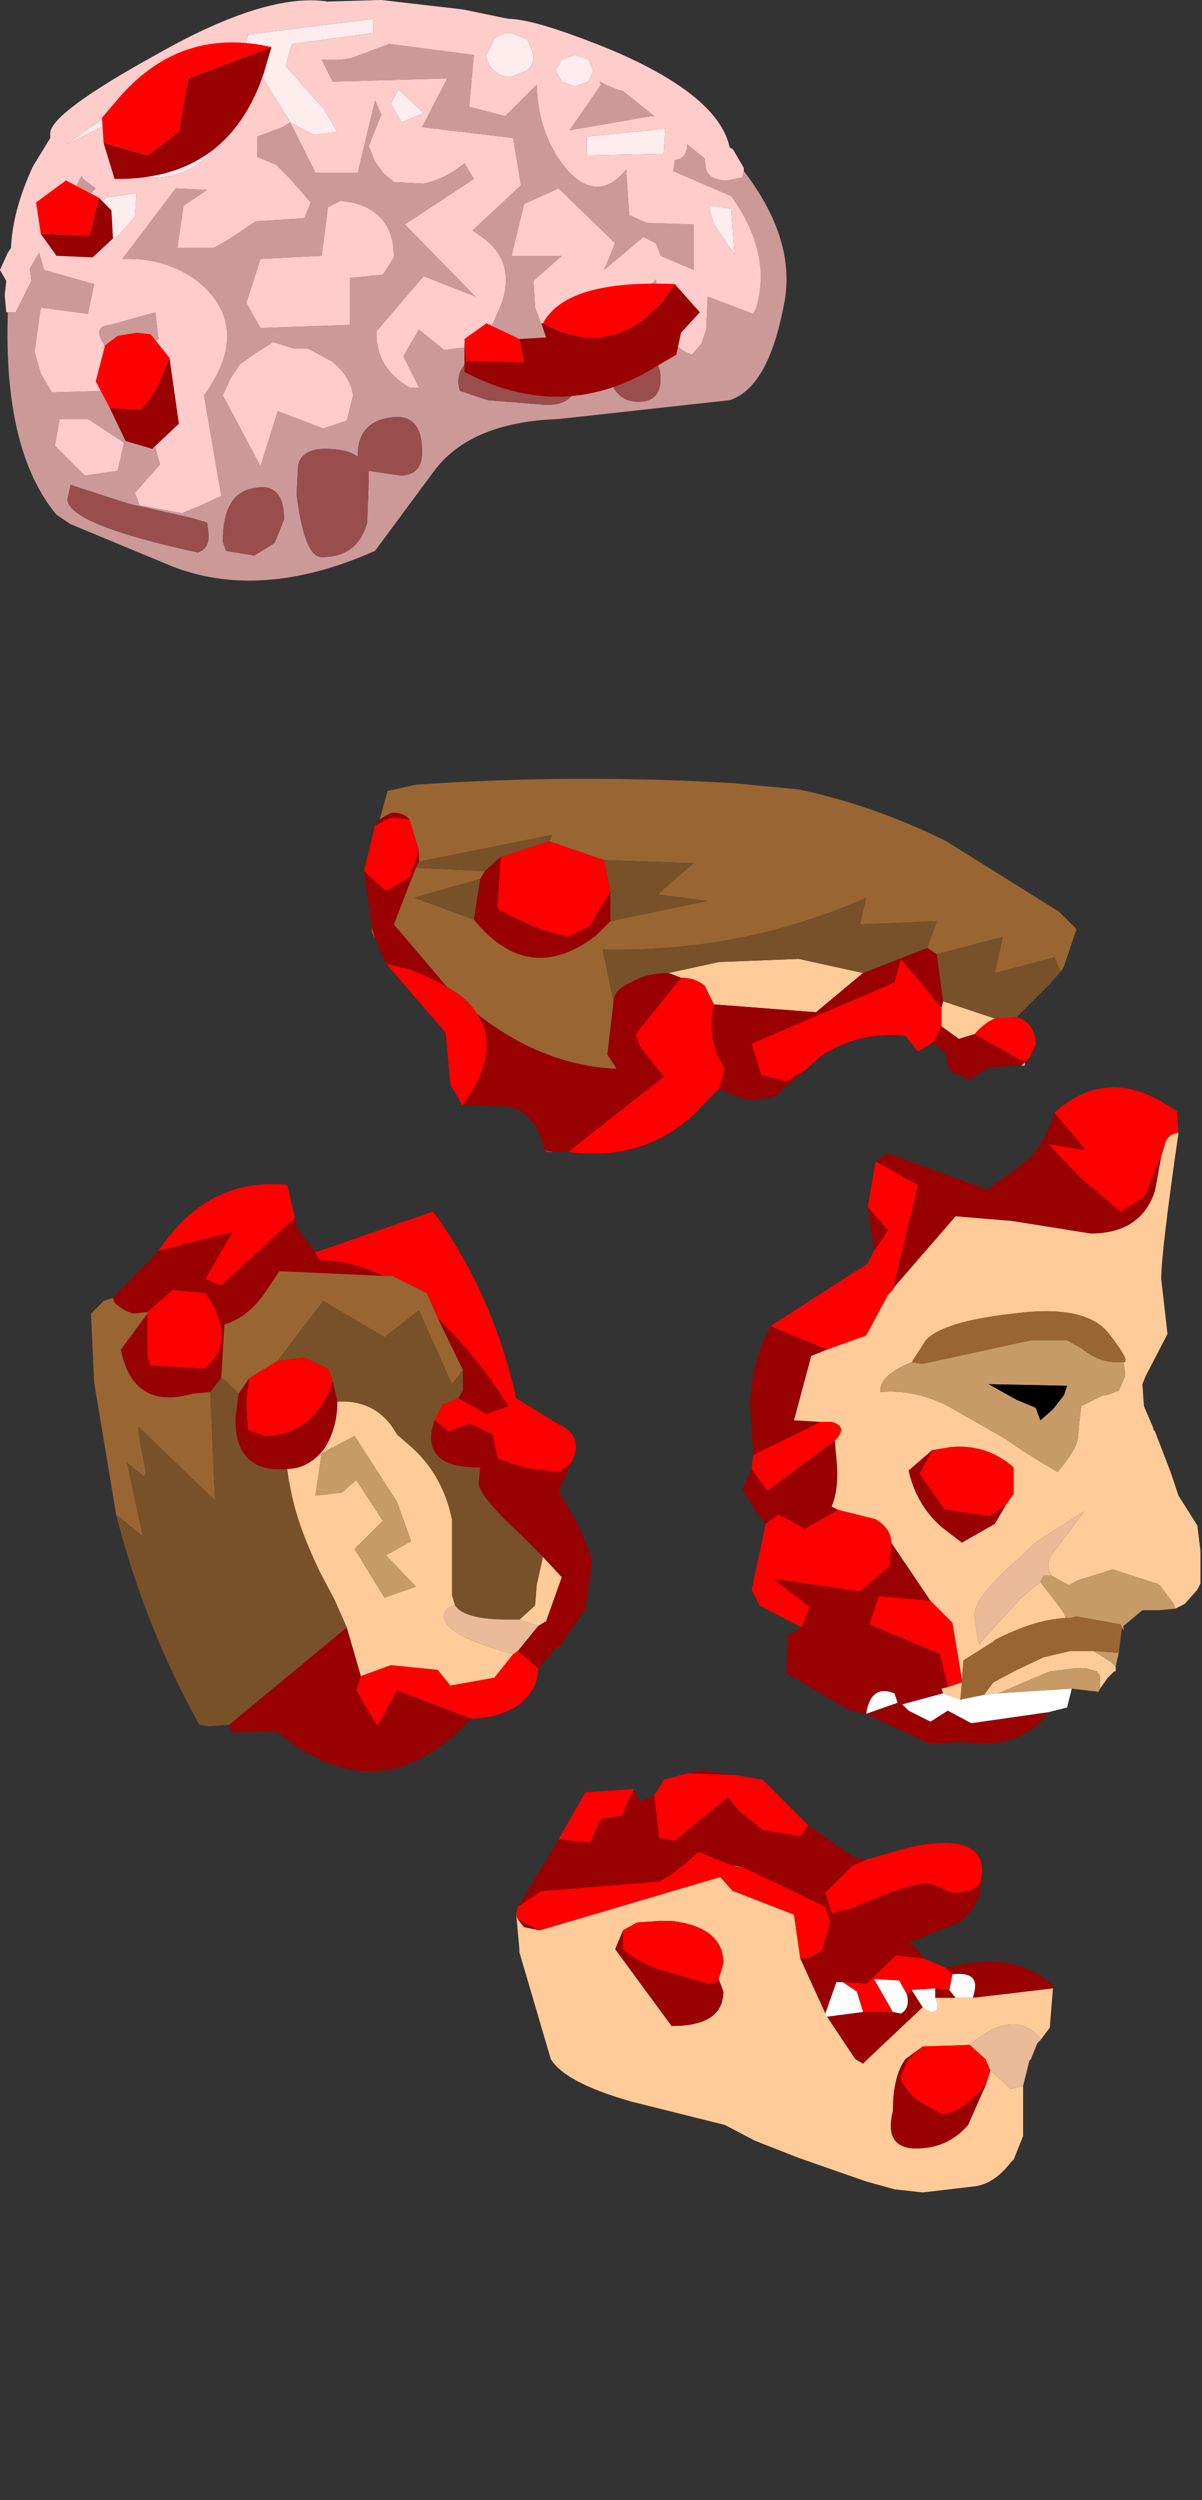 <?xml version="1.0" encoding="UTF-8" standalone="no"?>
<svg xmlns:ffdec="https://www.free-decompiler.com/flash" xmlns:xlink="http://www.w3.org/1999/xlink" ffdec:objectType="frame" height="79.65px" width="38.3px" xmlns="http://www.w3.org/2000/svg">
  <rect width="100%" height="100%" fill="#333333" stroke="none"/>
  <g transform="matrix(1.0, 0.0, 0.0, 1.0, 22.3, 47.5)">
    <use ffdec:characterId="2327" height="11.95" id="chunk1" transform="matrix(1.0, 0.0, 0.0, 1.0, -10.7, -22.7)" width="22.7" xlink:href="#sprite0"/>
    <use ffdec:characterId="2329" height="20.9" id="chunk2" transform="matrix(1.0, 0.0, 0.0, 1.0, 1.35, -12.85)" width="14.6" xlink:href="#sprite1"/>
    <use ffdec:characterId="2331" height="13.45" id="chunk3" transform="matrix(1.0, 0.0, 0.0, 1.0, -5.85, 8.9)" width="17.15" xlink:href="#sprite2"/>
    <use ffdec:characterId="2333" height="18.7" id="chunk4" transform="matrix(1.0, 0.0, 0.0, 1.0, -19.4, -9.75)" width="15.95" xlink:href="#sprite3"/>
    <use ffdec:characterId="1122" height="18.5" id="brain" transform="matrix(1.0, 0.0, 0.0, 1.0, -22.3, -47.5)" width="25.05" xlink:href="#sprite4"/>
  </g>
  <defs>
    <g id="sprite0" transform="matrix(1.0, 0.0, 0.0, 1.0, 10.7, 5.05)">
      <use ffdec:characterId="2326" height="11.95" transform="matrix(1.0, 0.0, 0.0, 1.0, -10.7, -5.05)" width="22.7" xlink:href="#shape0"/>
    </g>
    <g id="shape0" transform="matrix(1.0, 0.0, 0.0, 1.0, 10.7, 5.05)">
      <path d="M10.35 4.0 L10.35 4.1 10.25 4.1 10.35 4.0 M9.4 2.6 Q9.05 2.75 8.75 3.1 L8.25 3.25 7.7 2.85 7.7 2.25 7.75 2.05 9.4 2.6 M5.2 1.15 L3.7 2.4 0.45 2.15 0.15 1.55 Q-0.15 1.3 -0.6 1.3 L-1.0 1.15 0.6 0.8 3.15 0.7 5.2 1.15" fill="#ffcc99" fill-rule="evenodd" stroke="none"/>
      <path d="M-10.7 -2.1 L-10.35 -3.55 -9.85 -3.8 -9.25 -3.75 -8.95 -2.75 -9.25 -1.9 -10.0 -1.45 -10.7 -2.1 M10.1 2.55 Q10.7 2.75 10.7 3.45 L10.5 3.85 10.35 4.0 8.75 3.1 Q9.05 2.75 9.4 2.6 L10.1 2.55 M7.45 3.35 L6.95 3.65 6.55 3.15 Q5.05 3.0 3.85 3.8 L3.35 4.25 2.75 4.6 1.95 4.4 1.65 3.4 6.2 1.45 6.4 0.7 7.7 2.25 7.7 2.85 7.45 3.35 M0.6 4.85 L0.15 5.3 Q-1.55 7.2 -4.2 6.85 L-1.15 4.45 -1.9 3.5 -2.05 3.1 -0.6 1.3 Q-0.15 1.3 0.15 1.55 L0.45 2.15 Q0.2 3.3 0.8 4.2 L0.6 4.85 M-7.55 5.35 L-7.6 5.35 -7.6 5.3 -7.95 4.7 -8.1 3.05 -10.0 0.85 -9.2 1.05 Q-8.55 1.3 -8.05 1.6 -7.4 1.95 -7.1 2.45 -6.3 3.6 -7.55 5.35 M-4.8 -3.05 L-3.05 -2.45 -2.85 -1.45 -3.5 -0.35 -4.2 0.0 -4.95 -0.2 Q-5.75 -0.5 -6.45 -0.9 L-6.35 -2.55 -4.8 -3.05" fill="#ff0000" fill-rule="evenodd" stroke="none"/>
      <path d="M-10.45 -0.3 L-10.7 -2.1 -10.0 -1.45 -9.25 -1.9 -8.95 -2.75 -8.95 -2.4 -9.05 -2.2 -9.75 -0.4 -8.05 1.6 Q-8.55 1.3 -9.2 1.05 L-10.0 0.85 -10.35 0.05 -10.45 -0.3 M-10.35 -3.55 L-10.2 -3.75 -9.85 -3.95 Q-9.5 -4.0 -9.25 -3.75 L-9.85 -3.8 -10.35 -3.55 M10.25 4.1 L9.2 4.15 8.6 4.55 7.95 4.25 7.85 3.75 7.45 3.35 7.7 2.85 8.25 3.25 8.75 3.1 10.35 4.0 10.25 4.1 M3.35 4.25 L2.35 5.1 1.5 5.2 0.6 4.85 0.8 4.2 Q0.2 3.3 0.45 2.15 L3.7 2.4 5.2 1.15 7.25 0.35 7.55 0.55 7.75 2.05 7.7 2.25 6.4 0.7 6.2 1.45 1.65 3.4 1.95 4.4 2.75 4.6 3.35 4.25 M-4.2 6.85 L-4.65 6.85 -4.95 6.8 Q-5.3 5.25 -6.6 5.4 L-7.55 5.35 Q-6.3 3.6 -7.1 2.45 -5.0 4.1 -2.65 4.2 L-2.95 3.75 -2.75 2.05 Q-2.75 1.7 -2.2 1.45 -1.7 1.15 -1.0 1.15 L-0.6 1.3 -2.05 3.1 -1.9 3.5 -1.15 4.45 -4.2 6.85 M-2.85 -0.5 L-3.3 -0.05 Q-5.45 1.6 -7.2 -0.55 L-7.0 -1.85 -6.85 -2.1 -6.35 -2.55 -6.45 -0.9 Q-5.75 -0.5 -4.95 -0.2 L-4.2 0.0 -3.5 -0.35 -2.85 -1.45 -2.85 -0.5" fill="#990000" fill-rule="evenodd" stroke="none"/>
      <path d="M-10.35 0.05 L-10.45 -0.15 -10.45 -0.3 -10.35 0.05 M-10.2 -3.75 L-9.95 -4.65 -9.05 -4.85 Q-4.0 -5.2 1.05 -4.9 L3.15 -4.7 Q5.5 -4.2 7.75 -3.1 L7.85 -3.05 11.45 -0.8 12.0 -0.25 11.6 0.95 11.5 1.1 11.3 0.65 9.4 1.15 9.65 0.0 7.55 0.55 7.25 0.35 7.55 -0.5 5.1 -0.4 5.3 -1.25 Q1.35 0.5 -3.1 0.4 L-2.75 2.05 -2.95 3.75 -2.65 4.2 Q-5.0 4.1 -7.1 2.45 -7.4 1.95 -8.05 1.6 L-9.75 -0.4 -9.05 -2.2 -6.85 -2.1 -7.0 -1.85 -9.1 -1.25 -7.2 -0.55 Q-5.45 1.6 -3.3 -0.05 L-2.85 -0.5 0.25 -1.15 -1.35 -1.35 -0.2 -2.35 -3.05 -2.45 -4.8 -3.05 -4.7 -3.25 -8.95 -2.4 -8.95 -2.75 -9.25 -3.75 Q-9.5 -4.0 -9.85 -3.95 L-10.2 -3.75 M-4.65 6.85 L-4.85 6.85 -4.95 6.8 -4.65 6.85" fill="#996633" fill-rule="evenodd" stroke="none"/>
      <path d="M11.5 1.1 L11.15 1.5 10.1 2.55 9.4 2.6 7.75 2.05 7.55 0.55 9.65 0.0 9.4 1.15 11.3 0.65 11.5 1.1 M-8.95 -2.4 L-4.7 -3.25 -4.8 -3.05 -6.35 -2.55 -6.85 -2.1 -9.05 -2.2 -8.95 -2.4 M-3.05 -2.45 L-0.2 -2.35 -1.35 -1.35 0.25 -1.15 -2.85 -0.5 -2.85 -1.45 -3.05 -2.45 M-7.2 -0.55 L-9.1 -1.25 -7.0 -1.85 -7.2 -0.55 M-2.75 2.05 L-3.1 0.4 Q1.35 0.5 5.3 -1.25 L5.1 -0.4 7.55 -0.5 7.25 0.35 5.2 1.15 3.15 0.7 0.6 0.8 -1.0 1.15 Q-1.7 1.15 -2.2 1.45 -2.75 1.7 -2.75 2.05" fill="#795128" fill-rule="evenodd" stroke="none"/>
    </g>
    <g id="sprite1" transform="matrix(1.0, 0.0, 0.0, 1.0, 7.9, 11.8)">
      <use ffdec:characterId="2328" height="20.9" transform="matrix(1.0, 0.0, 0.0, 1.0, -7.9, -11.8)" width="14.6" xlink:href="#shape1"/>
    </g>
    <g id="shape1" transform="matrix(1.0, 0.0, 0.0, 1.0, 7.9, 11.8)">
      <path d="M6.0 -10.35 Q5.75 -10.35 5.6 -10.1 L5.45 -9.6 4.9 -8.3 4.15 -7.85 2.9 -8.9 1.85 -10.0 3.05 -9.8 2.05 -11.0 Q3.65 -12.45 5.55 -11.3 L5.95 -11.05 6.0 -10.35 M-3.1 -5.35 L-3.15 -5.3 -3.2 -5.25 -3.25 -5.2 -3.95 -3.9 -5.2 -3.45 -7.0 -4.2 -3.9 -6.2 -3.7 -6.6 -3.25 -7.25 -3.9 -8.0 -3.65 -9.45 -2.3 -8.7 -3.1 -5.35 M-5.4 -1.15 L-5.05 -1.15 Q-4.5 -1.0 -4.95 -0.55 L-7.1 1.05 -7.6 0.35 -7.55 -0.1 -5.4 -1.15 M-4.85 1.65 L-3.65 1.95 Q-3.15 2.25 -3.15 2.7 L-3.2 3.45 -4.15 4.25 -6.9 3.85 -5.75 4.75 -6.0 5.4 -7.35 4.7 -7.6 4.2 -7.15 2.1 -6.75 1.8 -5.9 2.25 -4.85 1.65 M-1.9 4.55 L-1.2 5.25 -0.9 7.05 -0.9 7.15 -1.35 7.3 -1.6 6.25 -3.85 5.3 -3.55 4.4 -1.9 4.55 M-1.85 -0.25 L-1.25 -0.35 Q-0.1 -0.45 0.75 0.3 L0.75 1.15 0.5 1.5 0.0 1.85 -1.45 1.65 -2.25 0.5 -1.85 -0.25" fill="#ff0000" fill-rule="evenodd" stroke="none"/>
      <path d="M5.45 -9.6 L5.25 -8.5 Q4.8 -7.15 3.2 -7.15 L1.95 -7.35 0.7 -7.55 -1.1 -7.7 -3.05 -5.45 -3.1 -5.35 -2.3 -8.7 -3.65 -9.45 -3.25 -9.7 -0.1 -8.55 0.7 -9.1 1.25 -9.55 Q1.7 -9.95 2.05 -11.0 L3.05 -9.8 1.85 -10.0 2.9 -8.9 4.15 -7.85 4.9 -8.3 5.45 -9.6 M-5.2 -3.45 L-5.7 -3.25 -6.25 -1.2 -5.4 -1.15 -7.55 -0.1 -7.65 -1.7 Q-7.6 -3.1 -7.0 -4.2 L-5.2 -3.45 M-4.95 -0.55 L-4.9 0.0 Q-4.8 0.95 -5.05 1.55 L-4.85 1.65 -5.9 2.25 -6.75 1.8 -7.15 2.1 -7.4 1.8 -7.9 1.0 -7.6 0.35 -7.1 1.05 -4.95 -0.55 M-3.15 2.7 L-1.9 4.55 -3.55 4.4 -3.85 5.3 -1.6 6.25 -1.35 7.3 -1.55 7.35 -1.5 7.5 -2.8 7.85 -2.6 8.05 -1.9 8.4 -1.35 8.05 -0.6 8.45 1.85 8.1 Q1.0 9.3 -0.85 9.05 L-1.95 9.1 -3.95 8.15 -4.55 8.0 -6.5 6.85 -6.45 5.65 -6.0 5.4 -5.75 4.75 -6.9 3.85 -4.15 4.25 -3.2 3.45 -3.15 2.7 M-3.7 -6.6 L-3.9 -8.0 -3.25 -7.25 -3.7 -6.6 M0.5 1.5 L0.15 2.1 -0.9 2.7 -1.55 2.2 Q-2.35 1.5 -2.6 0.4 L-1.85 -0.25 -2.25 0.5 -1.45 1.65 0.0 1.85 0.5 1.5 M-3.95 8.15 L-2.95 7.8 -3.05 7.5 Q-3.8 7.2 -3.95 8.15" fill="#990000" fill-rule="evenodd" stroke="none"/>
      <path d="M5.45 -9.6 L5.6 -10.1 Q5.75 -10.35 6.0 -10.35 5.45 -6.55 5.45 -5.7 L5.65 -3.95 4.95 -2.6 4.85 -2.35 4.9 -1.65 5.2 -0.95 5.2 -0.9 5.25 -0.85 5.75 0.45 6.0 1.2 6.6 2.15 6.7 2.95 6.7 4.0 6.6 4.2 6.2 4.65 5.9 4.8 5.85 4.65 5.4 4.05 5.3 4.0 3.9 3.55 2.8 3.9 2.5 4.05 1.95 3.75 Q1.75 3.4 1.95 3.1 L3.0 1.7 1.5 2.65 0.8 3.3 Q-0.55 4.5 -0.5 5.05 L-0.4 5.7 -0.35 5.95 -0.2 5.75 1.0 4.45 1.6 3.95 2.25 4.8 2.35 4.95 2.4 5.1 Q1.4 5.15 0.15 5.8 L0.1 5.85 -0.85 6.45 -0.9 7.05 -1.2 5.25 -1.9 4.55 -3.15 2.7 Q-3.15 2.25 -3.65 1.95 L-4.85 1.65 -5.05 1.55 Q-4.8 0.95 -4.9 0.0 L-4.95 -0.55 Q-4.5 -1.0 -5.05 -1.15 L-5.4 -1.15 -6.25 -1.2 -5.7 -3.25 -5.2 -3.45 -3.95 -3.9 -3.25 -5.2 -3.2 -5.25 -3.15 -5.3 -3.1 -5.35 -3.05 -5.45 -1.1 -7.7 0.7 -7.55 1.95 -7.35 3.2 -7.15 Q4.8 -7.15 5.25 -8.5 L5.45 -9.6 M-2.5 -3.05 Q-3.5 -2.65 -3.5 -2.15 L-3.5 -2.1 Q-2.35 -2.2 -1.25 -1.6 L0.5 -0.6 Q1.05 -0.2 2.15 0.45 2.85 -0.4 2.8 -0.75 L2.9 -1.65 3.6 -2.0 3.7 -2.0 4.1 -2.15 4.3 -2.6 4.3 -2.7 4.25 -3.05 Q4.5 -3.05 3.75 -4.0 3.0 -4.9 0.75 -4.6 -1.5 -4.35 -2.05 -3.75 L-2.5 -3.05 M0.5 1.5 L0.75 1.15 0.75 0.3 Q-0.1 -0.45 -1.25 -0.35 L-1.85 -0.25 -2.6 0.4 Q-2.35 1.5 -1.55 2.2 L-0.9 2.7 0.15 2.1 0.5 1.5 M-1.35 7.3 L-0.9 7.15 -0.95 7.7 -1.5 7.5 -1.55 7.35 -1.35 7.3 M4.0 6.65 L4.0 6.8 3.95 6.8 3.8 6.95 3.75 7.0 3.5 7.35 3.5 6.95 3.4 6.8 3.05 6.7 2.7 6.7 1.9 6.8 0.25 7.5 -0.2 7.55 0.1 7.15 0.85 6.75 1.7 6.35 2.55 6.15 3.3 6.15 3.85 6.5 4.0 6.65" fill="#ffcc99" fill-rule="evenodd" stroke="none"/>
      <path d="M2.4 5.1 L2.35 4.95 2.25 4.8 1.6 3.95 1.7 3.75 1.75 3.75 1.95 3.75 2.5 4.05 2.8 3.9 3.9 3.55 5.3 4.0 5.4 4.05 5.85 4.65 5.9 4.8 5.4 4.85 5.25 4.85 5.15 4.85 5.0 4.85 4.85 4.85 4.25 5.35 4.25 5.5 4.2 5.4 4.15 5.3 2.75 5.05 2.55 5.1 2.4 5.1 M-2.5 -3.05 L-2.15 -3.0 1.3 -3.75 2.45 -3.75 2.9 -3.5 Q3.45 -3.05 4.05 -3.05 L4.25 -3.05 4.3 -2.7 4.3 -2.6 4.1 -2.15 3.7 -2.0 3.6 -2.0 2.9 -1.65 2.8 -0.75 Q2.85 -0.4 2.15 0.45 1.05 -0.2 0.5 -0.6 L-1.25 -1.6 Q-2.35 -2.2 -3.5 -2.1 L-3.5 -2.15 Q-3.5 -2.65 -2.5 -3.05 M0.85 -1.85 L1.45 -1.6 1.6 -1.2 2.0 -1.55 2.35 -2.0 2.45 -2.3 -0.05 -2.35 0.85 -1.85 M4.1 6.2 L4.0 6.65 3.85 6.5 3.3 6.15 4.0 6.2 4.1 6.2 M3.5 7.35 L3.45 7.45 2.6 7.35 0.25 7.5 1.9 6.8 2.7 6.7 3.05 6.7 3.4 6.8 3.5 6.95 3.5 7.35" fill="#c79b68" fill-rule="evenodd" stroke="none"/>
      <path d="M0.85 -1.85 L-0.05 -2.35 2.45 -2.3 2.35 -2.0 2.0 -1.55 1.6 -1.2 1.45 -1.6 0.85 -1.85" fill="#000000" fill-rule="evenodd" stroke="none"/>
      <path d="M1.6 3.95 L1.0 4.45 -0.2 5.75 -0.35 5.95 -0.4 5.7 -0.5 5.05 Q-0.55 4.5 0.8 3.3 L1.5 2.65 3.0 1.7 1.95 3.1 Q1.75 3.4 1.95 3.75 L1.75 3.75 1.7 3.75 1.6 3.95" fill="#ebbb98" fill-rule="evenodd" stroke="none"/>
      <path d="M-0.9 7.05 L-0.85 6.45 0.1 5.85 0.15 5.8 Q1.4 5.15 2.4 5.1 L2.55 5.1 2.75 5.05 4.15 5.3 4.2 5.4 4.1 6.2 4.0 6.2 3.3 6.15 2.55 6.15 1.7 6.35 0.85 6.75 0.1 7.15 -0.2 7.55 -0.95 7.7 -0.9 7.15 -0.9 7.05 M4.25 -3.05 L4.05 -3.05 Q3.45 -3.05 2.9 -3.5 L2.45 -3.75 1.3 -3.75 -2.15 -3.0 -2.5 -3.05 -2.05 -3.75 Q-1.5 -4.35 0.75 -4.6 3.0 -4.9 3.75 -4.0 4.5 -3.05 4.25 -3.05" fill="#996633" fill-rule="evenodd" stroke="none"/>
      <path d="M-3.95 8.15 Q-3.8 7.2 -3.05 7.5 L-2.95 7.8 -3.95 8.15 M1.85 8.1 L-0.6 8.45 -1.35 8.05 -1.9 8.4 -2.6 8.05 -2.8 7.85 -1.5 7.5 -0.95 7.7 -0.2 7.55 0.25 7.5 2.6 7.35 2.45 7.95 1.85 8.1" fill="#ffffff" fill-rule="evenodd" stroke="none"/>
    </g>
    <g id="sprite2" transform="matrix(1.0, 0.0, 0.0, 1.0, 8.6, 6.75)">
      <use ffdec:characterId="2330" height="13.45" transform="matrix(1.0, 0.0, 0.0, 1.0, -8.6, -6.75)" width="17.15" xlink:href="#shape2"/>
    </g>
    <g id="shape2" transform="matrix(1.0, 0.0, 0.0, 1.0, 8.6, 6.75)">
      <path d="M6.2 -3.2 L6.2 -3.15 Q6.2 -2.4 5.5 -1.9 L4.0 -1.3 3.9 -1.35 4.4 -0.75 3.5 -0.85 2.55 0.05 1.8 0.0 1.7 0.0 1.6 0.0 1.25 1.0 0.45 -0.75 Q0.85 -0.75 1.15 -1.05 L1.4 -1.9 1.25 -2.4 -1.35 -3.65 -1.6 -3.7 -1.7 -3.7 -2.8 -4.15 Q-3.4 -3.55 -4.05 -3.2 L-7.8 -2.9 -8.55 -2.4 -7.25 -4.55 -6.25 -4.45 -5.9 -5.2 -5.25 -5.3 -4.85 -6.15 -4.65 -5.75 -4.2 -5.95 -4.05 -4.6 -3.55 -4.5 -1.85 -5.9 -1.5 -5.45 -0.75 -4.85 0.45 -4.65 0.7 -5.0 2.1 -4.0 2.5 -3.9 2.55 -3.9 2.1 -3.7 1.25 -2.85 1.45 -2.2 2.1 -2.35 Q3.85 -3.15 4.55 -3.15 L4.95 -3.0 Q5.2 -2.85 5.35 -2.85 6.0 -2.85 6.2 -3.2 M5.1 -0.45 Q7.3 -1.05 8.55 0.15 L8.5 0.2 5.95 0.5 6.0 0.3 Q6.15 -0.35 5.3 -0.25 L5.1 -0.45 M-3.15 -6.65 L-2.7 -6.75 -1.65 -6.6 -3.15 -6.65 M3.4 0.95 L3.65 1.0 Q3.95 0.85 3.85 0.4 L4.0 0.25 4.35 0.8 2.6 2.45 2.45 2.6 2.2 2.45 1.3 1.1 2.45 0.95 3.4 0.95 M4.75 0.2 L5.2 0.25 5.4 0.5 4.75 0.5 4.75 0.2 M6.35 3.3 L5.8 4.55 Q5.15 5.3 4.15 5.3 3.1 5.3 3.4 4.1 3.4 3.0 3.8 2.45 L4.35 2.05 3.9 2.45 3.65 3.0 Q3.65 3.25 4.15 3.75 L4.95 4.2 Q5.4 4.2 5.95 3.7 L6.35 3.3 M-7.85 -1.65 L-8.35 -1.75 -8.55 -2.0 -7.85 -1.65 M-2.15 -0.1 L-2.0 0.3 Q-2.0 1.4 -3.65 1.4 L-5.45 -1.05 -5.2 -1.65 -5.2 -1.05 Q-4.95 -0.8 -4.2 -0.45 L-2.5 0.05 -2.2 0.0 -2.15 -0.1" fill="#990000" fill-rule="evenodd" stroke="none"/>
      <path d="M8.5 0.2 L8.4 1.45 8.1 1.85 8.1 1.8 Q7.25 0.8 5.85 2.0 L4.35 2.05 3.8 2.45 Q3.4 3.0 3.4 4.1 3.1 5.3 4.15 5.3 5.15 5.3 5.8 4.55 L6.35 3.3 6.5 2.85 6.5 2.8 7.15 3.4 7.55 3.3 7.55 4.9 7.25 5.65 7.15 5.75 Q6.65 6.4 6.05 6.5 L4.35 6.7 3.45 6.6 2.55 6.35 0.4 5.6 -1.0 5.05 -1.95 4.55 -4.95 3.8 Q-7.05 3.2 -7.5 2.45 L-8.5 -0.95 -8.5 -1.05 -8.6 -2.15 -8.55 -2.0 -8.35 -1.75 -7.85 -1.65 -2.1 -3.35 -1.7 -2.9 -1.7 -2.85 -1.55 -2.85 0.25 -2.15 0.45 -0.75 1.25 1.0 1.25 1.1 1.3 1.1 2.2 2.45 2.45 2.6 2.6 2.45 4.35 0.8 4.6 0.95 Q4.95 0.95 4.75 0.5 L5.4 0.5 5.95 0.5 8.5 0.2 M-1.35 -3.65 L-1.7 -3.7 -1.6 -3.7 -1.35 -3.65 M-5.2 -1.65 L-5.45 -1.05 -3.65 1.4 Q-2.0 1.4 -2.0 0.3 L-2.15 -0.1 -2.0 -0.6 Q-2.0 -1.75 -3.65 -1.95 L-4.05 -1.95 -4.75 -1.9 -5.2 -1.65" fill="#ffcc99" fill-rule="evenodd" stroke="none"/>
      <path d="M2.55 -3.9 L3.75 -4.25 Q6.25 -4.85 6.25 -3.5 L6.2 -3.2 Q6.0 -2.85 5.35 -2.85 5.2 -2.85 4.95 -3.0 L4.55 -3.15 Q3.85 -3.15 2.1 -2.35 L1.45 -2.2 1.25 -2.85 2.1 -3.7 2.55 -3.9 M4.4 -0.75 L5.1 -0.45 5.3 -0.25 5.2 0.25 4.75 0.2 4.0 0.25 3.85 0.4 3.6 -0.05 2.8 -0.1 3.4 0.95 2.45 0.95 2.25 0.3 1.8 0.0 2.55 0.05 3.5 -0.85 4.4 -0.75 M-8.6 -2.15 L-8.55 -2.4 -7.8 -2.9 -4.05 -3.2 Q-3.4 -3.55 -2.8 -4.15 L-1.7 -3.7 -1.35 -3.65 1.25 -2.4 1.4 -1.9 1.15 -1.05 Q0.85 -0.75 0.45 -0.75 L0.25 -2.15 -1.55 -2.85 -1.7 -2.9 -2.1 -3.35 -7.85 -1.65 -8.55 -2.0 -8.6 -2.15 M-7.25 -4.55 L-6.4 -6.05 -4.85 -6.15 -5.25 -5.3 -5.9 -5.2 -6.25 -4.45 -7.25 -4.55 M-4.2 -5.95 L-3.9 -6.45 -3.15 -6.65 -1.65 -6.6 -0.75 -6.45 0.7 -5.0 0.45 -4.65 -0.75 -4.85 -1.5 -5.45 -1.85 -5.9 -3.55 -4.5 -4.05 -4.6 -4.2 -5.95 M5.85 2.0 L6.35 2.45 6.5 2.8 6.5 2.85 6.35 3.3 5.95 3.7 Q5.4 4.2 4.95 4.2 L4.15 3.75 Q3.65 3.25 3.65 3.0 L3.9 2.45 4.35 2.05 5.85 2.0 M-2.15 -0.1 L-2.2 0.0 -2.5 0.05 -4.2 -0.45 Q-4.95 -0.8 -5.2 -1.05 L-5.2 -1.65 -4.75 -1.9 -4.05 -1.95 -3.65 -1.95 Q-2.0 -1.75 -2.0 -0.6 L-2.15 -0.1" fill="#ff0000" fill-rule="evenodd" stroke="none"/>
      <path d="M1.25 1.0 L1.6 0.0 1.7 0.0 1.8 0.0 2.25 0.3 2.45 0.95 1.3 1.1 1.25 1.1 1.25 1.0 M3.4 0.95 L2.8 -0.1 3.6 -0.05 3.85 0.4 Q3.95 0.85 3.65 1.0 L3.4 0.95 M4.0 0.25 L4.75 0.2 4.75 0.5 Q4.95 0.95 4.6 0.95 L4.35 0.8 4.0 0.25 M5.2 0.25 L5.3 -0.25 Q6.15 -0.35 6.0 0.3 L5.95 0.5 5.4 0.5 5.2 0.25" fill="#ffffff" fill-rule="evenodd" stroke="none"/>
      <path d="M8.1 1.85 L8.0 1.95 7.8 2.45 7.75 2.5 7.55 3.3 7.15 3.4 6.5 2.8 6.35 2.45 5.85 2.0 Q7.25 0.8 8.1 1.8 L8.1 1.85 M-1.7 -2.9 L-1.55 -2.85 -1.7 -2.85 -1.7 -2.9" fill="#ebbb98" fill-rule="evenodd" stroke="none"/>
    </g>
    <g id="sprite3" transform="matrix(1.0, 0.0, 0.0, 1.0, 7.9, 9.85)">
      <use ffdec:characterId="2332" height="18.7" transform="matrix(1.0, 0.0, 0.0, 1.0, -7.9, -9.85)" width="15.95" xlink:href="#shape3"/>
    </g>
    <g id="shape3" transform="matrix(1.0, 0.0, 0.0, 1.0, 7.9, 9.85)">
      <path d="M3.15 -5.6 Q4.4 -4.4 5.4 -2.8 L4.7 -2.55 3.8 -3.05 3.95 -3.3 3.95 -3.95 3.15 -5.6 M3.05 -2.35 L3.5 -2.0 4.15 -2.25 4.9 -1.9 5.05 -1.15 Q5.6 -0.9 6.2 -0.8 L7.0 -0.7 7.4 -1.0 7.0 -0.1 Q8.05 1.65 8.05 2.25 L7.85 3.65 7.0 4.9 6.95 4.85 6.35 5.55 5.7 5.0 6.35 4.2 6.6 4.05 7.1 2.65 6.5 2.0 5.8 1.3 Q4.45 0.05 4.45 -0.35 L4.5 -0.85 4.4 -0.85 Q2.8 -0.85 2.95 -2.0 L3.05 -2.35 M-0.75 -7.7 L-0.65 -7.5 -0.65 -7.45 -0.55 -7.45 Q0.55 -7.4 1.4 -6.95 L-1.9 -7.1 -2.3 -6.5 Q-2.85 -5.65 -3.65 -5.4 L-3.75 -3.7 -4.1 -3.25 -4.65 -3.2 Q-6.55 -2.65 -6.95 -4.6 L-6.1 -5.75 -6.1 -4.4 -6.0 -4.1 -4.3 -4.0 Q-3.4 -4.65 -3.95 -5.9 L-4.25 -6.4 -5.3 -6.5 -6.1 -5.8 -6.55 -5.75 Q-6.9 -5.85 -7.15 -6.1 L-7.2 -6.25 -5.75 -7.75 -3.4 -8.35 -4.25 -6.85 -3.75 -6.65 -1.4 -8.8 -1.35 -8.5 -0.75 -7.7 M-3.2 -3.2 L-2.85 -3.7 -2.95 -2.95 -2.9 -2.05 -2.35 -1.85 Q-0.75 -1.9 -0.2 -3.6 L-0.05 -2.95 Q-0.05 -2.05 -0.5 -1.4 -1.0 -0.8 -1.65 -0.8 -3.3 -0.65 -3.3 -2.4 L-3.2 -3.2 M0.25 4.25 L0.7 5.8 0.55 6.25 1.2 7.35 1.25 7.35 1.85 6.25 4.2 7.15 Q1.3 10.3 -2.0 7.55 L-3.4 7.6 -3.5 7.35 0.25 4.25" fill="#990000" fill-rule="evenodd" stroke="none"/>
      <path d="M3.15 -5.6 L2.8 -6.4 1.7 -6.95 1.4 -6.95 Q0.55 -7.4 -0.55 -7.45 L-0.65 -7.5 -0.75 -7.7 3.0 -9.0 Q4.9 -6.4 5.65 -3.05 L6.95 -2.25 Q7.85 -1.85 7.4 -1.0 L7.0 -0.7 6.2 -0.8 Q5.6 -0.9 5.05 -1.15 L4.9 -1.9 4.15 -2.25 3.5 -2.0 3.05 -2.35 3.3 -2.85 3.8 -3.05 4.7 -2.55 5.4 -2.8 Q4.4 -4.4 3.15 -5.6 M-2.85 -3.7 L-1.95 -4.25 -1.1 -4.35 -0.35 -4.0 -0.2 -3.6 Q-0.75 -1.9 -2.35 -1.85 L-2.9 -2.05 -2.95 -2.95 -2.85 -3.7 M0.7 5.8 L1.65 5.45 3.15 5.6 3.55 6.1 4.95 5.85 5.55 5.1 5.7 5.0 6.35 5.55 Q6.35 6.2 5.75 6.7 5.1 7.15 4.2 7.15 L1.85 6.25 1.25 7.35 1.2 7.35 0.55 6.25 0.7 5.8 M-5.75 -7.75 Q-4.2 -10.1 -1.65 -9.85 L-1.4 -8.8 -3.75 -6.65 -4.25 -6.85 -3.4 -8.35 -5.75 -7.75 M-6.1 -5.8 L-5.3 -6.5 -4.25 -6.4 -3.95 -5.9 Q-3.4 -4.65 -4.3 -4.0 L-6.0 -4.1 -6.1 -4.4 -6.1 -5.75 -6.1 -5.8" fill="#ff0000" fill-rule="evenodd" stroke="none"/>
      <path d="M0.1 -0.05 L0.55 -0.45 1.4 0.85 0.5 1.75 1.45 3.3 2.45 2.95 1.5 1.95 2.3 1.5 1.85 0.25 0.5 -1.85 -0.55 -1.3 -0.75 0.05 0.1 -0.05 M-0.05 -2.95 L0.2 -2.95 Q1.3 -2.9 1.85 -1.9 L2.25 -1.55 Q3.3 -0.65 3.6 0.8 L3.6 3.2 3.7 3.55 Q3.35 3.6 3.35 3.9 3.35 4.5 5.55 5.1 L4.95 5.85 3.55 6.1 3.15 5.6 1.65 5.45 0.7 5.8 0.25 4.25 -0.15 3.35 -0.6 2.5 Q-1.35 0.95 -1.55 -0.2 L-1.6 -0.45 -1.65 -0.8 Q-1.0 -0.8 -0.5 -1.4 -0.05 -2.05 -0.05 -2.95 M5.75 4.0 L6.25 3.55 6.3 2.9 6.5 2.0 7.1 2.65 6.6 4.05 6.35 4.2 5.75 4.0" fill="#ffcc99" fill-rule="evenodd" stroke="none"/>
      <path d="M0.1 -0.05 L-0.75 0.05 -0.55 -1.3 0.5 -1.85 1.85 0.25 2.3 1.5 1.5 1.95 2.45 2.95 1.45 3.3 0.5 1.75 1.4 0.85 0.55 -0.45 0.1 -0.05" fill="#c79b68" fill-rule="evenodd" stroke="none"/>
      <path d="M1.4 -6.95 L1.7 -6.95 2.8 -6.4 3.15 -5.6 3.95 -3.95 3.6 -3.5 2.55 -5.85 1.45 -5.0 -0.5 -6.15 -1.95 -4.25 -2.85 -3.7 -3.2 -3.2 -3.6 -3.6 -3.75 -3.7 -3.65 -5.4 Q-2.85 -5.65 -2.3 -6.5 L-1.9 -7.1 1.4 -6.95 M-7.1 0.65 L-7.8 -3.55 -7.9 -5.75 -7.7 -5.95 -7.5 -6.15 -7.2 -6.25 -7.15 -6.1 Q-6.9 -5.85 -6.55 -5.75 L-6.1 -5.8 -6.1 -5.75 -6.95 -4.6 Q-6.55 -2.65 -4.65 -3.2 L-4.1 -3.25 -3.95 0.2 -6.4 -2.15 -6.35 -1.7 -6.15 -0.7 -6.2 -0.55 -6.75 -1.0 -6.25 1.35 -7.1 0.65" fill="#996633" fill-rule="evenodd" stroke="none"/>
      <path d="M3.8 -3.05 L3.3 -2.85 3.05 -2.35 2.95 -2.0 Q2.8 -0.85 4.4 -0.85 L4.5 -0.85 4.45 -0.35 Q4.45 0.05 5.8 1.3 L6.5 2.0 6.3 2.9 6.25 3.55 5.75 4.0 5.4 4.0 Q4.0 4.0 3.7 3.55 L3.6 3.2 3.6 0.8 Q3.3 -0.65 2.25 -1.55 L1.85 -1.9 Q1.3 -2.9 0.2 -2.95 L-0.05 -2.95 -0.2 -3.6 -0.35 -4.0 -1.1 -4.35 -1.95 -4.25 -0.5 -6.15 1.45 -5.0 2.55 -5.85 3.6 -3.5 3.95 -3.95 3.95 -3.3 3.8 -3.05 M-3.75 -3.7 L-3.6 -3.6 -3.2 -3.2 -3.3 -2.4 Q-3.3 -0.65 -1.65 -0.8 L-1.6 -0.45 -1.55 -0.2 Q-1.35 0.95 -0.6 2.5 L-0.15 3.35 0.25 4.25 -3.5 7.35 -4.15 7.4 -4.45 7.35 Q-6.2 4.2 -7.1 0.65 L-6.25 1.35 -6.75 -1.0 -6.2 -0.55 -6.15 -0.7 -6.35 -1.7 -6.4 -2.15 -3.95 0.2 -4.1 -3.25 -3.75 -3.7" fill="#795128" fill-rule="evenodd" stroke="none"/>
      <path d="M5.55 5.1 Q3.35 4.5 3.35 3.9 3.35 3.6 3.7 3.55 4.0 4.0 5.4 4.0 L5.75 4.0 6.35 4.2 5.7 5.0 5.55 5.1" fill="#ebbb98" fill-rule="evenodd" stroke="none"/>
    </g>
    <g id="sprite4" transform="matrix(1.0, 0.0, 0.0, 1.0, 12.65, 9.3)">
      <use ffdec:characterId="1121" height="18.5" transform="matrix(1.0, 0.0, 0.0, 1.0, -12.65, -9.3)" width="25.05" xlink:href="#shape4"/>
    </g>
    <g id="shape4" transform="matrix(1.0, 0.0, 0.0, 1.0, 12.65, 9.3)">
      <path d="M6.5 -6.6 L6.45 -6.7 Q6.95 -6.45 7.2 -6.4 L8.2 -5.6 8.1 -5.6 5.5 -5.15 6.5 -6.6 M11.05 -3.85 Q12.7 -1.7 12.35 0.3 11.85 3.05 10.6 3.45 L5.15 4.05 Q2.3 4.15 1.15 5.75 L-0.7 8.25 Q-4.3 9.85 -7.15 8.75 L-10.4 7.4 -10.85 7.1 Q-12.55 5.05 -12.4 0.65 L-12.15 0.65 -11.9 0.15 -11.65 -0.35 -11.7 -0.75 -11.4 -1.25 -11.25 -0.7 -9.65 -0.25 -9.85 0.7 -11.35 0.5 -11.55 1.9 -11.35 2.6 -11.0 3.2 -9.25 3.15 -8.0 3.9 -7.55 5.5 -8.35 6.4 -8.2 6.8 -6.85 7.05 -6.25 6.8 -5.6 6.5 -6.15 3.3 Q-4.6 1.15 -6.3 -0.3 L-6.5 -0.45 Q-7.5 -1.1 -8.75 -1.05 L-7.05 -3.3 -6.05 -3.25 -6.8 -2.75 -7.0 -1.4 -5.85 -1.4 -5.4 -1.65 -4.5 -2.25 -2.95 -2.35 -2.75 -2.85 -3.45 -3.65 -3.85 -4.05 -4.45 -4.3 -4.45 -4.95 -3.65 -5.25 -3.4 -5.4 -2.6 -3.8 -1.25 -3.8 -0.7 -6.1 -0.5 -5.65 -0.9 -4.65 -0.7 -4.15 -0.45 -3.8 -0.1 -3.5 0.85 -3.45 Q1.55 -3.6 2.15 -4.1 L2.45 -3.6 0.25 -2.15 2.5 0.15 0.85 -0.5 -0.65 1.25 Q-0.7 2.4 0.4 3.05 L0.7 3.05 0.2 2.05 0.7 1.2 1.5 1.85 2.7 1.7 2.9 1.35 3.3 0.45 Q3.9 -1.1 2.4 -1.95 L3.95 -3.4 3.7 -4.9 0.8 -5.25 1.6 -6.8 -2.05 -6.7 -2.4 -7.4 -1.75 -7.4 -1.45 -7.45 -0.25 -7.9 2.45 -7.55 2.3 -5.9 3.45 -5.6 4.45 -6.6 Q4.5 -4.9 5.5 -3.8 6.45 -2.85 7.3 -3.9 L7.4 -2.45 7.95 -2.2 9.45 -2.15 9.45 -0.7 8.4 -1.15 8.25 -1.55 7.85 -1.75 6.6 -0.7 6.95 -1.55 5.15 -3.3 4.05 -2.8 3.65 -1.15 5.25 -1.15 4.35 -0.35 4.4 0.5 4.8 1.55 5.1 1.7 6.2 1.85 8.25 -0.4 8.3 0.2 8.45 0.75 Q8.65 1.75 9.4 2.0 L9.7 1.65 9.85 1.2 9.9 0.15 11.35 0.7 11.45 0.5 Q11.95 -1.25 10.65 -3.05 L8.8 -3.85 8.85 -4.2 Q9.25 -4.25 9.25 -4.7 L9.8 -4.25 9.85 -3.9 Q9.95 -3.55 10.55 -3.55 L11.0 -3.65 11.05 -3.85 M2.9 3.45 L4.75 3.6 Q5.7 3.6 5.7 2.85 5.7 2.25 3.85 2.05 1.95 1.8 1.95 2.9 L2.0 3.15 2.9 3.45 M0.1 5.85 Q0.8 5.85 0.8 5.1 0.8 3.85 -0.2 4.0 -1.25 4.15 -1.25 5.2 L-1.25 5.25 Q-1.6 5.0 -2.3 5.0 -3.0 5.0 -3.15 5.5 L-3.2 6.45 Q-2.95 8.45 -2.4 8.45 -1.25 8.45 -0.95 7.35 L-0.9 5.95 -0.9 5.7 0.1 5.85 M8.4 2.75 Q8.4 2.05 7.6 1.9 6.75 1.75 6.75 2.6 L6.9 3.05 Q7.15 3.5 7.7 3.5 8.4 3.5 8.4 2.75 M-7.55 -6.2 L-7.05 -6.1 -5.75 -6.9 -4.65 -6.3 -4.75 -6.25 -5.15 -5.95 Q-6.55 -6.25 -8.05 -5.45 L-8.85 -5.1 -8.75 -5.2 Q-8.15 -5.7 -7.6 -6.15 L-7.55 -6.2 M-10.0 -3.6 L-9.6 -3.3 -11.0 -1.85 -10.05 -3.7 -10.0 -3.6 M-4.5 1.95 L-5.0 2.3 -5.3 2.75 -5.55 3.3 -4.35 5.55 -3.8 3.8 -2.35 4.35 -1.6 4.1 -1.4 3.3 Q-1.5 2.65 -2.1 2.2 L-2.85 1.8 -3.3 1.8 -3.95 1.6 -4.5 1.95 M-1.8 -2.9 L-2.2 -2.7 -2.4 -1.15 -4.35 -1.05 -4.8 0.35 -4.35 1.15 -1.5 1.05 -1.5 -0.45 -1.45 -0.45 -0.45 -0.55 -0.1 -1.1 Q-0.1 -2.55 -1.45 -2.85 L-1.8 -2.9 M-9.15 1.05 L-7.7 0.65 -7.6 1.5 -9.15 2.3 -9.35 1.65 Q-9.7 1.1 -9.15 1.05 M-9.95 5.85 L-8.9 5.7 -8.7 4.8 -9.85 4.05 -10.75 4.05 -10.9 4.9 -9.95 5.85 M-5.55 7.95 L-5.45 8.25 -4.55 8.4 -3.9 8.0 -3.6 7.25 Q-3.6 6.05 -4.55 6.25 -5.55 6.4 -5.55 7.95 M-6.05 7.35 L-6.55 7.2 -8.55 6.75 -10.4 6.15 -10.5 6.6 Q-10.5 7.4 -6.35 8.3 -6.0 8.2 -6.0 7.75 L-6.05 7.35" fill="#cc9999" fill-rule="evenodd" stroke="none"/>
      <path d="M6.25 -7.05 L6.1 -7.4 5.65 -7.55 5.25 -7.4 5.05 -7.05 5.25 -6.7 5.65 -6.55 6.1 -6.7 6.25 -7.05 M6.5 -6.6 L5.5 -5.15 8.1 -5.6 8.2 -5.6 7.2 -6.4 Q6.95 -6.45 6.45 -6.7 L6.5 -6.6 M3.1 -7.05 Q3.3 -6.85 3.6 -6.85 L4.15 -7.05 Q4.35 -7.25 4.35 -7.55 L4.15 -8.05 3.6 -8.25 Q3.3 -8.25 3.1 -8.05 L2.85 -7.55 Q2.85 -7.25 3.1 -7.05 M-12.4 0.65 L-12.45 0.65 -12.5 0.1 -12.45 -0.35 -12.65 -0.7 -12.4 -1.25 -12.3 -1.4 Q-12.25 -2.6 -11.6 -4.0 L-11.05 -4.9 -11.05 -5.05 Q-11.05 -5.7 -7.6 -7.6 -4.15 -9.55 -2.2 -9.25 L-0.5 -9.3 2.1 -9.0 3.55 -8.7 Q4.4 -8.7 6.85 -7.7 10.25 -6.25 10.6 -4.6 L10.7 -4.55 11.05 -3.95 11.05 -3.85 11.0 -3.65 10.55 -3.55 Q9.95 -3.55 9.85 -3.9 L9.8 -4.25 9.25 -4.7 Q9.25 -4.25 8.85 -4.2 L8.8 -3.85 10.65 -3.05 Q11.95 -1.25 11.45 0.5 L11.35 0.7 9.9 0.15 9.85 1.2 9.7 1.65 9.4 2.0 Q8.65 1.75 8.45 0.75 L8.3 0.2 8.25 -0.4 6.2 1.85 5.1 1.7 4.8 1.55 4.4 0.5 4.35 -0.35 5.25 -1.15 3.65 -1.15 4.05 -2.8 5.15 -3.3 6.95 -1.55 6.6 -0.7 7.85 -1.75 8.25 -1.55 8.4 -1.15 9.45 -0.7 9.45 -2.15 7.95 -2.2 7.4 -2.45 7.3 -3.9 Q6.45 -2.85 5.5 -3.8 4.5 -4.9 4.45 -6.6 L3.45 -5.6 2.3 -5.9 2.45 -7.55 -0.25 -7.9 -1.45 -7.45 -1.75 -7.4 -2.4 -7.4 -2.05 -6.7 1.6 -6.8 0.8 -5.25 3.7 -4.9 3.95 -3.4 2.4 -1.95 Q3.9 -1.1 3.3 0.45 L2.9 1.35 2.7 1.7 1.5 1.85 0.7 1.2 0.2 2.05 0.7 3.05 0.4 3.05 Q-0.7 2.4 -0.65 1.25 L0.85 -0.5 2.5 0.15 0.25 -2.15 2.45 -3.6 2.15 -4.1 Q1.55 -3.6 0.85 -3.45 L-0.1 -3.5 -0.45 -3.8 -0.7 -4.15 -0.9 -4.65 -0.5 -5.65 -0.7 -6.1 -1.25 -3.8 -2.6 -3.8 -3.4 -5.4 -3.65 -5.25 -4.45 -4.95 -4.45 -4.3 -3.85 -4.05 -3.45 -3.65 -2.75 -2.85 -2.95 -2.35 -4.5 -2.25 -5.4 -1.65 -5.85 -1.4 -7.0 -1.4 -6.8 -2.75 -6.05 -3.25 -7.05 -3.3 -8.75 -1.05 Q-7.5 -1.1 -6.5 -0.45 L-6.3 -0.3 Q-4.6 1.15 -6.15 3.3 L-5.6 6.5 -6.25 6.8 -6.85 7.05 -8.2 6.8 -8.35 6.4 -7.55 5.5 -8.0 3.9 -9.25 3.15 -11.0 3.2 -11.35 2.6 -11.55 1.9 -11.35 0.5 -9.85 0.7 -9.65 -0.25 -11.25 -0.7 -11.4 -1.25 -11.7 -0.75 -11.65 -0.35 -11.9 0.15 -12.15 0.65 -12.4 0.65 M-3.4 -5.4 L-2.65 -5.0 -1.9 -5.1 -2.35 -5.85 -3.55 -7.2 -3.35 -7.9 -0.75 -8.25 -0.75 -8.7 -4.75 -8.2 -4.9 -7.45 -4.3 -6.85 -3.4 -5.4 M10.2 -2.0 L10.75 -1.2 10.65 -2.65 9.95 -2.75 Q10.0 -2.35 10.2 -2.0 M8.5 -4.4 L8.55 -5.2 6.05 -4.95 6.05 -4.35 8.5 -4.4 M0.15 -5.4 L0.85 -5.7 0.05 -6.45 -0.2 -6.0 0.15 -5.4 M-7.6 -6.15 Q-8.15 -5.7 -8.75 -5.2 L-8.85 -5.1 -8.05 -5.45 Q-6.55 -6.25 -5.15 -5.95 L-4.75 -6.25 -4.65 -6.3 -5.75 -6.9 -7.05 -6.1 -7.55 -6.2 -5.55 -7.2 -5.4 -7.9 -8.1 -6.4 -10.55 -4.7 -7.6 -6.15 M-10.0 -3.6 L-10.05 -3.7 -11.0 -1.85 -9.6 -3.3 -10.0 -3.6 M-9.3 -3.0 L-9.95 -1.5 -9.1 -1.55 -8.35 -2.4 -8.3 -3.15 -9.3 -3.0 M-8.85 -3.9 L-8.4 -3.7 Q-6.55 -3.35 -5.5 -5.0 -7.3 -5.6 -8.9 -4.95 L-8.85 -3.9 M-1.8 -2.9 L-1.45 -2.85 Q-0.1 -2.55 -0.1 -1.1 L-0.45 -0.55 -1.45 -0.45 -1.5 -0.45 -1.5 1.05 -4.35 1.15 -4.8 0.35 -4.35 -1.05 -2.4 -1.15 -2.2 -2.7 -1.8 -2.9 M-4.5 1.95 L-3.95 1.6 -3.3 1.8 -2.85 1.8 -2.1 2.2 Q-1.5 2.65 -1.4 3.3 L-1.6 4.1 -2.35 4.35 -3.8 3.8 -4.35 5.55 -5.55 3.3 -5.3 2.75 -5.0 2.3 -4.5 1.95 M-9.15 1.05 Q-9.7 1.1 -9.35 1.65 L-9.15 2.3 -7.6 1.5 -7.7 0.65 -9.15 1.05 M-9.95 5.85 L-10.9 4.9 -10.75 4.05 -9.85 4.05 -8.7 4.8 -8.9 5.7 -9.95 5.85" fill="#ffcccc" fill-rule="evenodd" stroke="none"/>
      <path d="M8.4 2.75 Q8.4 3.5 7.7 3.5 7.15 3.5 6.9 3.05 L6.75 2.6 Q6.75 1.75 7.6 1.9 8.4 2.05 8.4 2.75 M0.1 5.85 L-0.9 5.7 -0.9 5.95 -0.95 7.35 Q-1.25 8.45 -2.4 8.45 -2.95 8.45 -3.2 6.45 L-3.15 5.5 Q-3.0 5.0 -2.3 5.0 -1.6 5.0 -1.25 5.25 L-1.25 5.2 Q-1.25 4.15 -0.2 4.0 0.8 3.85 0.8 5.1 0.8 5.85 0.1 5.85 M2.9 3.45 L2.0 3.15 1.95 2.9 Q1.95 1.8 3.85 2.05 5.7 2.25 5.7 2.85 5.7 3.6 4.75 3.6 L2.9 3.45 M-6.05 7.35 L-6.0 7.75 Q-6.0 8.2 -6.35 8.3 -10.5 7.4 -10.5 6.6 L-10.4 6.15 -8.55 6.75 -6.55 7.2 -6.05 7.35 M-5.55 7.95 Q-5.55 6.4 -4.55 6.25 -3.6 6.05 -3.6 7.25 L-3.9 8.0 -4.55 8.4 -5.45 8.25 -5.55 7.95" fill="#994d4d" fill-rule="evenodd" stroke="none"/>
      <path d="M6.25 -7.05 L6.1 -6.7 5.65 -6.55 5.25 -6.7 5.05 -7.05 5.25 -7.4 5.65 -7.55 6.1 -7.4 6.25 -7.05 M3.1 -7.05 Q2.85 -7.25 2.85 -7.55 L3.1 -8.05 Q3.3 -8.25 3.6 -8.25 L4.15 -8.05 4.35 -7.55 Q4.35 -7.25 4.15 -7.05 L3.6 -6.85 Q3.3 -6.85 3.1 -7.05 M-3.4 -5.4 L-4.3 -6.85 -4.9 -7.45 -4.75 -8.2 -0.75 -8.7 -0.75 -8.25 -3.35 -7.9 -3.55 -7.2 -2.35 -5.85 -1.9 -5.1 -2.65 -5.0 -3.4 -5.4 M0.15 -5.4 L-0.2 -6.0 0.05 -6.45 0.85 -5.7 0.15 -5.4 M8.5 -4.4 L6.05 -4.35 6.05 -4.95 8.55 -5.2 8.5 -4.4 M10.2 -2.0 Q10.0 -2.35 9.95 -2.75 L10.65 -2.65 10.75 -1.2 10.2 -2.0 M-7.55 -6.2 L-7.6 -6.15 -10.55 -4.7 -8.1 -6.4 -5.4 -7.9 -5.55 -7.2 -7.55 -6.2 M-8.85 -3.9 L-8.9 -4.95 Q-7.3 -5.6 -5.5 -5.0 -6.55 -3.35 -8.4 -3.7 L-8.85 -3.9 M-9.3 -3.0 L-8.3 -3.15 -8.35 -2.4 -9.1 -1.55 -9.95 -1.5 -9.3 -3.0" fill="#ffeded" fill-rule="evenodd" stroke="none"/>
      <path d="M-11.35 -1.85 L-11.5 -2.85 -10.55 -3.55 -9.5 -3.0 -9.8 -1.8 -11.35 -1.85 M-4.0 -7.8 L-6.65 -6.8 -6.95 -5.1 -7.95 -4.35 -9.35 -4.75 -9.4 -5.55 -8.8 -6.25 Q-6.85 -8.45 -4.0 -7.8 M-9.15 3.7 L-9.6 2.85 -9.3 1.7 -8.9 1.4 -8.3 1.3 -7.85 1.35 -7.25 2.1 -7.7 3.15 -8.15 3.75 -9.15 3.7 M8.85 -0.25 L8.5 0.25 Q6.85 2.2 4.65 1.0 5.4 -0.4 8.85 -0.25 M3.9 1.5 L4.05 2.25 2.2 2.2 2.15 1.5 2.85 1.0 3.9 1.5" fill="#ff0000" fill-rule="evenodd" stroke="none"/>
      <path d="M-9.5 -3.0 L-9.1 -2.6 -9.05 -1.7 -9.7 -1.1 -10.85 -1.15 -11.35 -1.85 -9.8 -1.8 -9.5 -3.0 M-4.0 -7.8 L-4.25 -6.95 Q-5.4 -3.55 -9.0 -3.6 L-9.35 -4.75 -7.95 -4.35 -6.95 -5.1 -6.65 -6.8 -4.0 -7.8 M-7.25 2.1 L-6.95 4.2 -7.8 5.0 -8.65 4.75 -9.15 3.7 -8.15 3.75 -7.7 3.15 -7.25 2.1 M8.85 -0.25 L9.65 0.65 9.05 1.3 8.9 2.0 8.05 2.5 Q5.2 4.15 2.15 2.55 L2.15 1.5 2.2 2.2 4.05 2.25 3.9 1.5 4.75 1.45 4.6 1.0 4.65 1.0 Q6.85 2.2 8.5 0.25 L8.85 -0.25" fill="#990000" fill-rule="evenodd" stroke="none"/>
    </g>
  </defs>
</svg>
